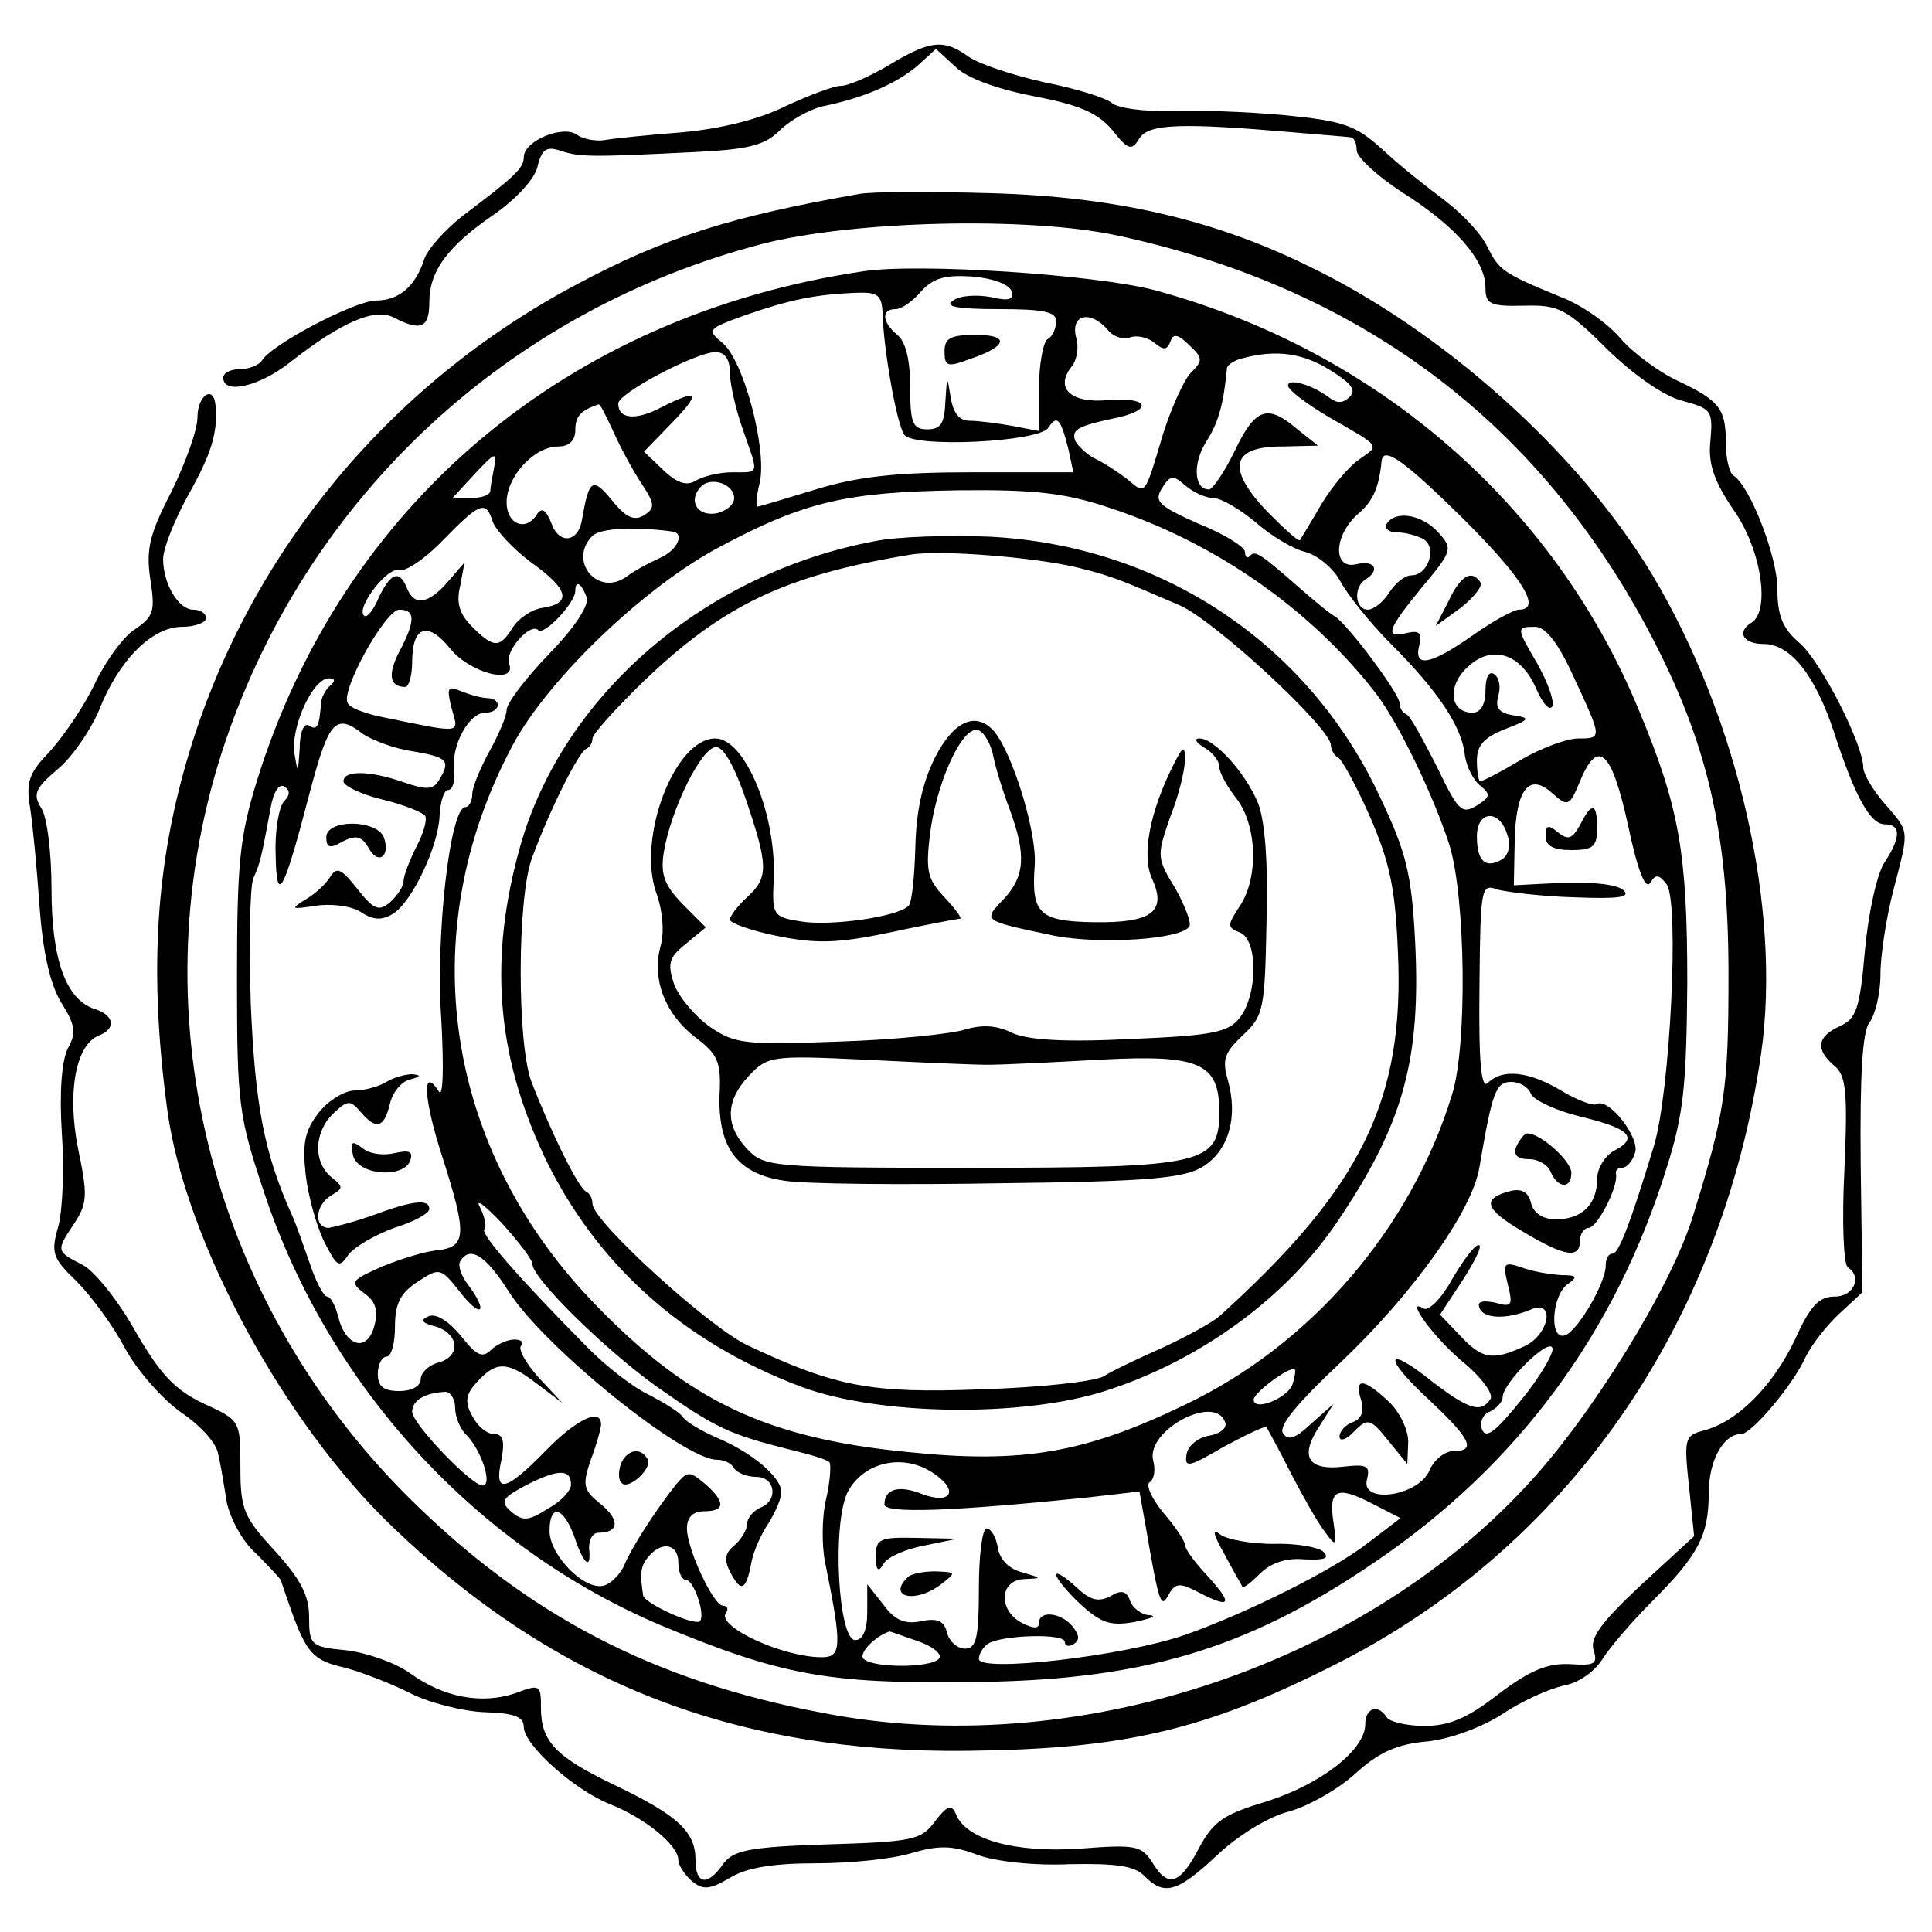 <?xml version="1.0" standalone="no"?>
<!DOCTYPE svg PUBLIC "-//W3C//DTD SVG 20010904//EN"
 "http://www.w3.org/TR/2001/REC-SVG-20010904/DTD/svg10.dtd">
<svg version="1.0" xmlns="http://www.w3.org/2000/svg"
 width="225pt" height="225pt" viewBox="0 0 225 225"
 preserveAspectRatio="xMidYMid meet">
<g transform="translate(0,225) scale(0.1,-0.1)"
fill="#000000" stroke="none">
<path d="M1035 2174 c-22 -13 -47 -24 -56 -24 -8 0 -37 -11 -65 -24 -30 -15
-75 -26 -119 -30 -38 -3 -79 -7 -90 -9 -11 -2 -26 1 -33 6 -16 12 -62 -7 -62
-26 0 -13 -11 -23 -72 -69 -20 -16 -40 -38 -44 -50 -10 -31 -29 -48 -56 -48
-24 0 -122 -51 -133 -70 -3 -5 -15 -10 -26 -10 -10 0 -19 -4 -19 -10 0 -20 43
-10 79 19 59 46 98 63 120 51 31 -16 41 -12 41 18 0 36 21 65 75 102 26 18 48
42 51 56 5 21 11 24 28 18 22 -7 36 -7 157 -1 61 3 80 8 97 25 12 12 34 24 49
28 50 10 87 27 111 47 l22 20 23 -21 c13 -13 49 -26 91 -34 52 -10 74 -19 91
-39 19 -24 23 -25 32 -10 11 17 49 18 178 7 33 -3 63 -5 68 -6 4 0 7 -7 7 -15
0 -8 24 -30 53 -49 62 -39 97 -79 97 -111 0 -19 5 -22 45 -21 40 1 49 -3 97
-51 32 -31 67 -55 88 -60 33 -9 35 -11 32 -46 -3 -27 4 -47 27 -81 32 -45 43
-117 21 -131 -18 -11 -10 -25 14 -25 31 0 60 -36 82 -103 24 -74 42 -107 59
-107 19 0 19 -15 0 -44 -9 -13 -19 -59 -23 -102 -6 -69 -10 -80 -29 -89 -27
-12 -29 -27 -7 -46 14 -11 16 -30 12 -122 -3 -59 -1 -110 4 -113 17 -11 7 -34
-15 -34 -19 0 -29 -11 -47 -51 -26 -54 -67 -95 -106 -105 -22 -6 -23 -9 -17
-65 l6 -58 -62 -57 c-46 -43 -60 -62 -55 -76 5 -16 1 -18 -28 -16 -26 1 -46
-7 -83 -35 -36 -28 -57 -37 -86 -37 -21 0 -41 5 -44 10 -10 16 -25 11 -25 -8
0 -30 -52 -70 -115 -90 -50 -15 -62 -23 -79 -55 -22 -42 -36 -46 -54 -16 -13
20 -20 21 -85 16 -76 -5 -133 11 -144 41 -5 11 -10 9 -24 -9 -16 -22 -26 -24
-126 -27 -92 -3 -109 -7 -121 -23 -18 -26 -32 -24 -32 5 0 33 -21 52 -94 87
-69 33 -86 51 -86 90 0 27 -1 28 -30 17 -39 -13 -83 -5 -122 23 -16 12 -50 24
-74 27 -42 4 -44 6 -44 39 0 25 -10 44 -40 77 -36 39 -40 48 -40 97 0 54 0 55
-42 74 -34 16 -51 34 -80 84 -20 36 -48 71 -62 78 -31 16 -31 16 -9 49 15 23
15 33 4 86 -13 65 -3 121 24 132 21 8 18 24 -5 31 -33 11 -50 57 -50 140 0 41
-5 84 -12 94 -10 16 -7 23 19 45 17 14 38 45 48 68 23 59 62 98 97 98 15 0 28
5 28 10 0 6 -7 10 -15 10 -17 0 -35 30 -35 59 0 12 13 45 29 74 27 48 35 73
32 105 -2 24 -21 12 -21 -14 0 -15 -14 -53 -30 -86 -26 -50 -30 -68 -25 -102
6 -38 4 -44 -18 -59 -13 -8 -34 -37 -46 -62 -12 -26 -36 -61 -52 -79 -25 -26
-29 -36 -24 -66 3 -19 8 -71 11 -115 4 -54 12 -90 25 -112 17 -27 18 -36 8
-54 -7 -14 -10 -50 -7 -98 3 -41 1 -90 -4 -109 -9 -31 -7 -37 21 -64 17 -17
43 -52 57 -79 15 -27 44 -59 65 -74 21 -14 41 -35 43 -48 3 -12 7 -37 10 -56
4 -19 18 -46 34 -60 15 -15 28 -29 29 -31 1 -3 6 -18 12 -35 18 -50 26 -59 62
-67 19 -5 53 -18 75 -29 23 -12 63 -22 88 -23 34 -1 46 -5 46 -17 0 -21 58
-73 100 -90 41 -16 80 -48 80 -65 0 -6 7 -17 16 -25 13 -10 20 -10 44 4 19 12
51 17 100 17 40 0 90 5 112 12 31 9 47 9 76 -2 21 -8 68 -13 108 -11 54 1 76
-2 87 -14 23 -23 38 -19 84 24 24 23 60 45 83 51 23 6 58 26 78 44 27 25 49
35 85 38 27 3 64 17 87 32 22 15 54 29 71 33 18 3 37 17 46 32 9 14 35 44 57
66 54 54 66 77 66 126 0 38 17 69 38 69 12 0 61 58 75 90 7 14 24 36 39 50
l27 25 -2 149 c-1 104 2 154 10 165 7 9 13 34 13 56 0 23 7 67 15 98 19 73 19
67 -10 101 -14 16 -25 35 -25 42 0 27 -49 123 -74 145 -20 17 -26 32 -26 63 0
38 -32 120 -51 132 -5 3 -9 20 -9 37 0 41 -7 50 -55 73 -22 10 -52 32 -67 49
-15 18 -46 40 -70 49 -68 28 -72 31 -86 59 -7 15 -30 39 -50 54 -20 15 -53 41
-72 59 -31 28 -44 33 -115 40 -44 4 -104 6 -134 5 -29 -1 -59 3 -66 9 -7 6
-42 17 -78 24 -36 8 -76 21 -89 30 -29 21 -45 19 -93 -10z"/>
<path d="M1000 2024 c-148 -26 -225 -50 -328 -105 -217 -115 -379 -310 -450
-540 -41 -133 -49 -260 -27 -423 21 -151 135 -363 263 -485 190 -182 400 -263
668 -260 181 2 275 23 426 99 272 136 453 395 499 713 24 169 -27 391 -127
558 -86 143 -246 286 -404 361 -109 53 -224 79 -365 83 -71 2 -141 2 -155 -1z
m300 -48 c280 -60 487 -213 618 -457 70 -131 95 -236 95 -404 0 -134 -4 -160
-41 -280 -25 -83 -119 -235 -194 -315 -197 -213 -531 -321 -819 -265 -198 37
-345 114 -483 251 -235 234 -317 573 -214 879 97 287 330 504 626 581 105 27
308 32 412 10z"/>
<path d="M1005 1934 c-344 -51 -606 -271 -706 -594 -20 -65 -23 -96 -23 -230
0 -147 2 -160 32 -250 75 -225 247 -412 462 -503 137 -57 193 -68 354 -66 204
1 326 37 476 139 167 113 281 267 341 460 20 63 23 97 24 215 0 151 -9 204
-56 317 -99 241 -306 420 -564 490 -68 18 -275 32 -340 22z m173 -23 c3 -10
-3 -12 -24 -7 -16 3 -36 2 -44 -4 -11 -7 5 -10 53 -10 52 0 67 -3 67 -14 0 -8
-4 -18 -10 -21 -5 -3 -10 -29 -10 -57 l0 -50 -31 6 c-17 3 -40 6 -50 6 -12 0
-19 9 -22 28 -4 25 -4 25 -6 -5 -1 -26 -5 -33 -21 -33 -17 0 -20 7 -20 49 0
31 -5 53 -15 61 -18 15 -19 30 -2 30 7 0 20 9 30 21 14 15 27 19 59 17 24 -2
43 -9 46 -17z m-150 -28 c1 -39 16 -126 25 -139 9 -16 158 -9 168 8 10 15 14
11 23 -24 l6 -28 -117 0 c-89 0 -134 -5 -183 -20 -36 -11 -66 -20 -68 -20 -2
0 -1 13 3 29 8 39 -19 142 -44 162 -18 15 -17 16 27 32 52 18 81 24 128 26 27
1 31 -2 32 -26z m262 -17 c6 -8 18 -12 26 -9 8 3 21 0 28 -6 11 -9 15 -9 19 1
3 10 9 9 22 -4 16 -15 16 -18 2 -32 -8 -8 -23 -41 -33 -73 -21 -71 -20 -69
-40 -52 -9 7 -25 18 -37 24 -11 5 -22 16 -25 22 -4 13 3 17 51 27 42 10 32 24
-13 20 -43 -4 -62 14 -42 39 6 7 9 23 5 35 -6 26 17 31 37 8z m-440 -50 c0
-13 7 -43 15 -66 19 -54 20 -50 -12 -50 -16 0 -35 -5 -43 -10 -10 -6 -21 -3
-37 12 l-23 22 32 33 c35 36 32 41 -13 18 -29 -15 -49 -13 -49 5 0 12 89 59
113 60 11 0 17 -8 17 -24z m699 3 c24 -15 31 -23 23 -31 -8 -8 -15 -8 -24 -1
-20 15 -48 23 -48 14 0 -5 21 -21 48 -37 61 -35 59 -32 35 -49 -12 -8 -32 -32
-44 -52 -12 -21 -24 -40 -25 -42 -2 -2 -19 14 -39 34 -47 50 -41 75 18 75 l42
1 -24 19 c-35 30 -49 25 -73 -25 -12 -25 -26 -45 -30 -45 -18 0 -19 31 -3 56
14 22 20 43 24 86 1 3 9 9 19 11 38 10 69 6 101 -14z m-835 -71 c8 -18 23 -46
33 -61 16 -24 16 -29 3 -37 -11 -7 -21 -3 -37 17 -23 28 -27 25 -35 -21 -4
-28 -27 -31 -36 -5 -6 15 -11 18 -16 11 -13 -22 -36 -13 -36 13 0 30 32 65 60
65 13 0 20 7 20 19 0 16 6 23 27 30 2 1 9 -14 17 -31z m-139 -45 c-2 -10 -4
-21 -4 -25 -1 -5 -11 -8 -23 -8 l-21 0 23 25 c28 30 29 30 25 8z m1130 -58
c69 -69 91 -105 64 -105 -6 0 -30 -13 -54 -30 -50 -35 -69 -38 -62 -11 3 14 0
17 -14 14 -27 -7 -24 3 17 53 36 43 36 45 19 64 -19 21 -50 26 -60 10 -3 -5 2
-10 12 -10 10 0 24 -4 31 -8 16 -10 5 -42 -14 -42 -8 0 -19 -9 -26 -20 -7 -11
-18 -20 -25 -20 -15 0 -17 26 -3 35 18 11 11 23 -10 18 -28 -7 -27 33 1 58 18
15 25 31 28 62 2 18 26 1 96 -68z m-292 25 c9 0 31 -13 49 -28 18 -16 45 -32
59 -35 14 -4 32 -19 40 -34 8 -15 34 -48 59 -73 55 -55 83 -97 86 -130 2 -13
10 -29 18 -35 12 -10 12 -13 -4 -23 -18 -11 -22 -6 -47 46 -16 31 -31 59 -35
60 -5 2 -8 8 -8 13 0 11 -59 90 -75 101 -6 3 -24 18 -40 32 -48 42 -53 45 -59
39 -3 -4 -6 -2 -6 4 0 6 -24 21 -54 33 -47 21 -52 26 -43 41 10 16 13 16 27 4
9 -8 24 -15 33 -15z m-558 0 c0 -8 -10 -16 -22 -18 -22 -3 -32 16 -16 32 12
11 38 2 38 -14z m436 -11 c123 -40 235 -118 311 -216 27 -35 68 -121 86 -177
19 -62 21 -234 3 -291 -48 -156 -164 -291 -311 -361 -116 -56 -189 -69 -323
-55 -164 16 -254 59 -362 170 -178 182 -215 434 -98 653 41 77 154 185 241
231 99 53 148 64 278 66 88 1 124 -3 175 -20z m-717 -17 c4 -10 24 -32 46 -48
43 -31 46 -47 11 -52 -12 -2 -27 -12 -34 -23 -15 -24 -22 -24 -47 1 -15 15
-19 28 -14 48 l5 27 -19 -22 c-23 -27 -40 -29 -48 -8 -9 22 -19 18 -33 -11 -6
-15 -14 -24 -17 -21 -10 9 28 58 41 53 7 -2 30 13 51 35 43 44 50 47 58 21z
m209 -11 c15 -2 6 -22 -15 -31 -13 -6 -30 -15 -39 -22 -33 -23 -68 19 -39 48
9 9 50 11 93 5z m-100 -76 c4 -9 -13 -35 -43 -66 -28 -29 -50 -58 -50 -66 0
-7 -9 -28 -20 -48 -11 -20 -20 -42 -20 -50 0 -8 -4 -15 -8 -15 -18 0 -35 -151
-28 -248 3 -57 2 -91 -3 -83 -20 31 -18 -9 5 -79 28 -88 27 -102 -6 -106 -14
-1 -43 -10 -65 -19 -36 -16 -38 -18 -21 -31 13 -9 17 -20 12 -38 -8 -31 -33
-25 -42 10 -3 13 -9 24 -13 24 -4 0 -13 17 -20 38 -7 20 -16 46 -21 57 -33 73
-43 130 -48 247 -2 70 -1 135 3 145 8 18 9 22 20 81 3 19 10 30 16 26 7 -4 7
-10 0 -17 -6 -6 -11 -34 -10 -61 1 -62 9 -47 40 72 22 83 30 92 62 67 11 -7
36 -17 58 -20 41 -7 44 -11 30 -34 -7 -11 -15 -11 -41 -2 -40 14 -70 14 -70 1
0 -5 20 -15 45 -21 25 -6 47 -15 50 -19 3 -4 -2 -21 -10 -36 -8 -16 -15 -34
-15 -40 0 -6 -7 -17 -16 -25 -13 -11 -19 -8 -38 16 -19 24 -24 26 -32 13 -5
-8 -18 -20 -29 -26 -17 -11 -16 -11 12 -7 18 3 42 0 53 -7 15 -10 25 -10 38
-2 22 14 53 79 54 115 1 16 5 29 10 29 5 0 8 10 7 23 -4 28 17 67 36 67 18 0
20 16 3 17 -7 0 -21 4 -31 8 -16 7 -17 4 -11 -20 8 -30 16 -30 -86 -9 -17 4
-33 10 -35 15 -9 14 44 109 60 109 19 0 19 -13 0 -49 -14 -27 -11 -41 7 -41 4
0 8 13 8 29 0 42 18 48 44 16 23 -29 78 -43 69 -18 -6 14 25 49 34 39 7 -6 43
32 43 46 0 13 7 9 13 -7z m1150 -94 c33 -71 33 -71 5 -71 -13 0 -43 -11 -67
-25 -23 -14 -45 -25 -47 -25 -2 0 -4 11 -4 24 0 18 8 27 33 37 29 11 30 13 9
16 -17 3 -21 9 -17 23 3 10 1 21 -5 25 -6 4 -10 -4 -10 -19 0 -17 -6 -26 -15
-26 -26 0 -30 30 -7 52 28 28 63 18 81 -24 8 -18 16 -27 19 -20 2 7 -6 28 -17
48 -25 43 -26 44 -3 44 12 0 27 -19 45 -59z m-1448 -9 c-5 -4 -10 -13 -11 -19
-2 -30 -5 -34 -14 -28 -6 4 -11 -8 -11 -27 -2 -29 -2 -30 -6 -6 -5 30 21 88
40 88 7 0 8 -3 2 -8z m1511 -163 c11 -52 20 -76 26 -67 6 10 10 10 19 -2 15
-21 4 -243 -15 -305 -28 -92 -41 -125 -48 -125 -5 0 -8 -6 -8 -14 0 -20 -32
-75 -47 -81 -19 -7 -16 45 2 59 13 9 12 11 -7 11 -13 1 -33 4 -46 9 -21 7 -22
5 -16 -20 6 -24 5 -27 -15 -21 -15 3 -21 1 -18 -6 4 -13 32 -14 60 -2 29 12
21 -30 -8 -43 -37 -17 -49 -15 -75 13 l-23 24 27 41 c14 22 23 40 18 40 -5 0
-18 -18 -31 -40 -12 -22 -27 -37 -33 -34 -24 15 14 -37 48 -64 20 -17 33 -35
30 -41 -11 -17 -25 -13 -68 20 -55 44 -58 29 -4 -21 49 -46 56 -60 28 -60 -9
0 -22 -10 -27 -22 -13 -31 -81 -40 -73 -11 4 16 0 18 -27 15 -41 -5 -52 11
-29 46 l17 27 -26 -23 c-19 -18 -27 -20 -33 -11 -5 9 18 36 68 83 83 79 153
176 161 227 15 88 19 99 37 99 10 0 20 -6 23 -14 3 -7 28 -19 56 -26 59 -14
70 -25 41 -40 -11 -6 -20 -21 -20 -33 0 -30 -18 -47 -48 -47 -15 0 -26 7 -29
19 -3 13 -11 17 -24 14 -34 -9 -30 -21 14 -47 50 -30 67 -32 67 -11 0 8 5 15
10 15 10 0 35 48 32 63 -1 4 2 7 7 7 5 0 12 7 15 17 7 17 -31 66 -45 57 -4 -2
-23 5 -41 16 -37 22 -68 26 -85 9 -8 -8 -11 22 -10 111 1 118 2 121 21 114 12
-3 52 -8 90 -9 51 -2 65 0 57 8 -7 7 -36 10 -70 9 l-58 -3 1 50 c1 62 17 82
44 57 18 -16 20 -15 32 14 21 51 37 36 56 -51z m-141 -10 c5 -13 2 -25 -6 -30
-19 -11 -29 -2 -29 27 0 30 26 32 35 3z m-1135 -501 c0 -17 86 -101 145 -143
70 -49 83 -55 158 -74 21 -5 41 -11 43 -14 2 -2 1 -22 -4 -43 -5 -21 -5 -55
-1 -74 20 -98 19 -110 -4 -110 -45 0 -121 35 -112 51 4 5 2 9 -3 9 -11 0 -42
66 -42 90 0 13 7 20 20 20 25 0 25 11 1 32 -18 15 -20 15 -33 0 -25 -31 -54
-77 -61 -95 -4 -9 -14 -20 -22 -23 -22 -9 -65 34 -65 63 0 32 16 29 29 -7 11
-33 20 -39 17 -13 0 10 4 18 11 18 24 0 25 15 3 33 -21 17 -22 22 -12 52 7 18
12 37 12 41 0 20 -29 6 -65 -31 -47 -48 -60 -50 -51 -10 4 22 2 30 -9 30 -8 0
-19 9 -25 21 -9 16 -8 25 6 40 22 24 35 24 70 -3 l29 -22 -28 30 c-15 17 -24
33 -20 37 3 4 0 7 -8 7 -8 0 -21 -6 -27 -12 -10 -10 -17 -7 -35 16 -14 17 -29
27 -38 23 -10 -4 -8 -8 9 -12 27 -9 29 -35 2 -42 -11 -3 -20 -12 -20 -19 0 -8
-10 -14 -25 -14 -18 0 -25 5 -25 20 0 11 5 20 10 20 6 0 10 16 10 35 0 26 6
39 26 52 26 17 27 17 50 -12 25 -32 33 -23 9 9 -8 10 -12 23 -9 27 11 19 30 7
57 -36 41 -64 203 -195 242 -195 8 0 17 -4 20 -10 3 -5 15 -10 26 -10 22 0 26
-28 4 -36 -8 -4 -15 -12 -15 -19 0 -7 -7 -18 -15 -25 -11 -9 -12 -17 -4 -32
12 -23 18 -20 24 12 2 12 11 33 20 46 8 13 15 29 15 36 0 18 -35 47 -76 64
-18 8 -35 18 -39 24 -3 5 -21 16 -38 25 -18 8 -52 34 -75 58 -82 83 -122 130
-118 135 3 2 1 14 -5 26 -6 11 5 3 25 -18 20 -22 36 -43 36 -48z m1152 -158
c-30 -37 -41 -46 -46 -35 -3 9 1 18 9 21 8 4 15 11 15 17 0 16 54 70 58 57 2
-5 -14 -33 -36 -60z m-267 17 c-7 -16 -45 -31 -45 -17 0 8 43 40 48 35 1 -1 0
-9 -3 -18z m-975 -26 c0 -11 6 -26 14 -33 17 -18 30 -58 18 -58 -13 0 -82 72
-82 86 0 13 15 22 38 23 6 1 12 -8 12 -18z m897 -18 c2 -6 -6 -13 -19 -15 -12
-2 -24 -11 -26 -21 -3 -17 2 -16 43 8 26 14 49 25 50 23 1 -2 14 -25 28 -53
14 -27 32 -59 40 -69 13 -18 14 -17 10 11 -6 39 4 43 45 22 l33 -17 -38 -29
c-41 -32 -142 -82 -213 -107 -72 -25 -240 -44 -240 -28 0 6 5 14 11 18 17 10
89 12 89 2 0 -5 5 -6 10 -3 8 5 7 11 -1 21 -13 16 -39 19 -39 4 0 -7 -6 -7
-20 0 -28 15 -26 50 3 51 21 1 21 1 -3 8 -15 4 -26 15 -28 29 -2 12 -8 22 -13
22 -5 0 -9 -31 -9 -70 0 -57 -3 -70 -16 -70 -9 0 -18 8 -21 18 -3 14 -11 18
-30 14 -19 -4 -31 1 -44 19 l-19 24 0 -32 c0 -21 -5 -33 -14 -33 -20 0 -27
135 -9 172 18 35 64 46 99 23 31 -20 23 -38 -12 -25 -27 11 -44 6 -44 -12 0
-11 80 -8 236 8 l61 7 7 -39 c16 -93 18 -98 27 -81 8 14 13 14 36 2 37 -19 39
-13 9 20 -15 16 -26 31 -26 36 0 4 -11 21 -25 37 -14 17 -21 33 -16 36 5 3 7
14 4 25 -9 35 73 79 84 44z m-762 -72 c0 -7 -12 -20 -27 -28 -22 -14 -29 -15
-42 -4 -14 12 -12 16 16 31 37 19 53 20 53 1z m125 -91 c0 -11 4 -20 9 -20 9
0 23 -41 16 -48 -6 -6 -65 21 -66 30 -4 26 -3 34 6 45 16 19 35 15 35 -7z
m278 -91 c18 -6 29 -15 26 -20 -7 -12 -81 -12 -89 0 -4 7 15 26 31 31 1 0 15
-5 32 -11z"/>
<path d="M1100 1841 c0 -18 3 -19 30 -9 44 15 46 28 6 28 -29 0 -36 -4 -36
-19z"/>
<path d="M1687 1550 l-15 -29 29 21 c15 12 26 25 23 30 -10 15 -23 8 -37 -22z"/>
<path d="M1020 1620 c-199 -37 -364 -179 -414 -355 -37 -131 -28 -243 28 -362
60 -125 161 -216 299 -268 91 -34 260 -36 357 -4 110 36 209 109 268 197 77
114 97 189 90 327 -4 76 -10 102 -40 165 -83 180 -255 295 -456 305 -48 2
-107 0 -132 -5z m235 -31 c40 -10 47 -13 119 -44 41 -18 176 -143 176 -163 0
-5 4 -12 8 -14 4 -1 21 -32 37 -68 23 -53 30 -83 33 -158 8 -173 -42 -275
-208 -425 -8 -7 -37 -23 -65 -36 -27 -12 -59 -27 -70 -34 -11 -6 -75 -13 -142
-15 -129 -5 -170 3 -272 51 -45 21 -181 145 -181 165 0 6 -3 12 -7 14 -9 3
-42 71 -64 128 -17 44 -17 216 1 262 20 54 54 123 63 126 4 2 7 7 7 12 0 5 27
35 60 67 92 88 164 123 310 147 34 6 146 -3 195 -15z"/>
<path d="M1089 1368 c-15 -30 -22 -63 -23 -105 -1 -34 -4 -65 -8 -68 -13 -13
-92 -24 -126 -18 -31 5 -33 7 -31 47 4 76 -33 166 -68 166 -47 0 -91 -115 -69
-179 8 -22 10 -47 5 -64 -10 -38 6 -79 42 -106 25 -19 29 -28 27 -66 -2 -62
21 -92 75 -100 24 -4 138 -5 253 -3 176 2 214 6 236 20 29 19 40 57 28 100 -7
24 -4 32 17 52 25 23 26 31 28 133 2 70 -2 118 -10 138 -15 36 -51 75 -68 75
-7 0 -4 -5 6 -11 9 -5 17 -15 17 -22 0 -7 9 -23 20 -37 24 -31 26 -92 4 -125
-15 -23 -15 -25 0 -31 21 -8 21 -72 0 -99 -13 -17 -30 -21 -127 -25 -79 -4
-120 -1 -138 7 -18 9 -35 10 -55 4 -16 -5 -82 -12 -147 -14 -108 -4 -121 -3
-150 17 -17 12 -36 34 -42 50 -8 24 -6 31 14 47 l23 19 -27 27 c-21 22 -26 34
-22 60 8 50 44 123 61 123 9 0 22 -24 35 -62 26 -77 26 -90 1 -113 -11 -10
-20 -22 -20 -26 0 -4 25 -13 55 -19 45 -9 69 -9 131 4 42 9 79 16 82 16 3 0
-5 11 -18 25 -20 21 -22 31 -17 73 7 57 35 122 54 122 7 0 15 -12 19 -27 3
-16 12 -45 20 -66 19 -52 18 -77 -7 -104 -25 -26 -25 -25 60 -43 54 -10 147
-4 156 11 3 4 -5 24 -16 44 -22 36 -22 38 -6 84 10 25 17 55 17 66 0 17 -2 17
-13 -5 -28 -55 -38 -107 -25 -134 17 -38 -1 -51 -68 -50 -64 1 -73 10 -69 66
3 37 -25 129 -47 156 -21 24 -47 13 -69 -30z m61 -358 c19 0 79 3 133 6 114 6
137 -4 137 -61 0 -61 -18 -65 -289 -65 -234 0 -241 1 -261 22 -26 28 -25 56 2
85 22 23 26 24 133 19 60 -3 126 -6 145 -6z"/>
<path d="M380 1275 c0 -12 4 -14 19 -5 16 8 22 6 30 -7 11 -21 26 -11 18 12
-9 21 -67 21 -67 0z"/>
<path d="M450 990 c-8 -5 -25 -10 -37 -10 -12 0 -31 -12 -42 -26 -16 -21 -19
-35 -15 -72 3 -26 13 -61 22 -79 15 -29 17 -30 28 -14 7 9 31 23 53 31 23 7
41 17 41 22 0 12 -19 10 -65 -7 -22 -8 -46 -14 -52 -15 -18 0 -16 27 3 38 14
8 14 10 0 21 -22 18 -20 54 3 75 16 15 19 15 31 1 18 -21 27 -19 34 9 3 14 14
27 24 29 12 3 13 5 2 6 -8 0 -22 -4 -30 -9z"/>
<path d="M411 905 c5 -24 60 -28 67 -6 3 10 -1 12 -19 8 -12 -3 -29 -1 -37 6
-12 9 -14 8 -11 -8z"/>
<path d="M1840 1289 c-9 -16 -14 -18 -26 -8 -11 9 -14 8 -14 -5 0 -11 9 -16
30 -16 25 0 30 4 30 25 0 30 -6 32 -20 4z"/>
<path d="M1766 915 c-4 -10 1 -15 15 -15 11 0 22 -7 25 -15 8 -19 24 -20 24
-1 0 14 -36 46 -51 46 -4 0 -9 -7 -13 -15z"/>
<path d="M1585 620 c4 -13 1 -22 -9 -26 -9 -3 -16 -11 -16 -17 0 -6 8 -4 17 6
16 16 19 15 40 -11 l22 -27 1 26 c0 14 -10 35 -23 47 -29 27 -40 28 -32 2z"/>
<path d="M723 545 c-3 -9 -3 -19 1 -22 8 -9 37 18 30 28 -8 14 -24 11 -31 -6z"/>
<path d="M1426 440 c10 -19 20 -36 21 -38 1 -2 10 5 20 15 13 13 31 19 52 17
24 -1 30 1 22 9 -5 5 -32 10 -58 9 -26 0 -54 5 -62 11 -10 8 -8 0 5 -23z"/>
<path d="M1020 438 c0 -17 3 -20 9 -9 5 8 26 17 47 21 l39 8 -47 1 c-43 1 -48
-1 -48 -21z"/>
<path d="M1057 413 c-24 -23 9 -31 39 -8 18 14 18 14 -7 15 -14 0 -29 -3 -32
-7z"/>
<path d="M1230 416 c0 -4 13 -20 28 -34 24 -22 35 -26 63 -21 19 4 27 7 18 8
-9 0 -20 8 -23 17 -4 11 -10 13 -23 5 -14 -7 -23 -5 -40 11 -13 12 -23 18 -23
14z"/>
</g>
</svg>

